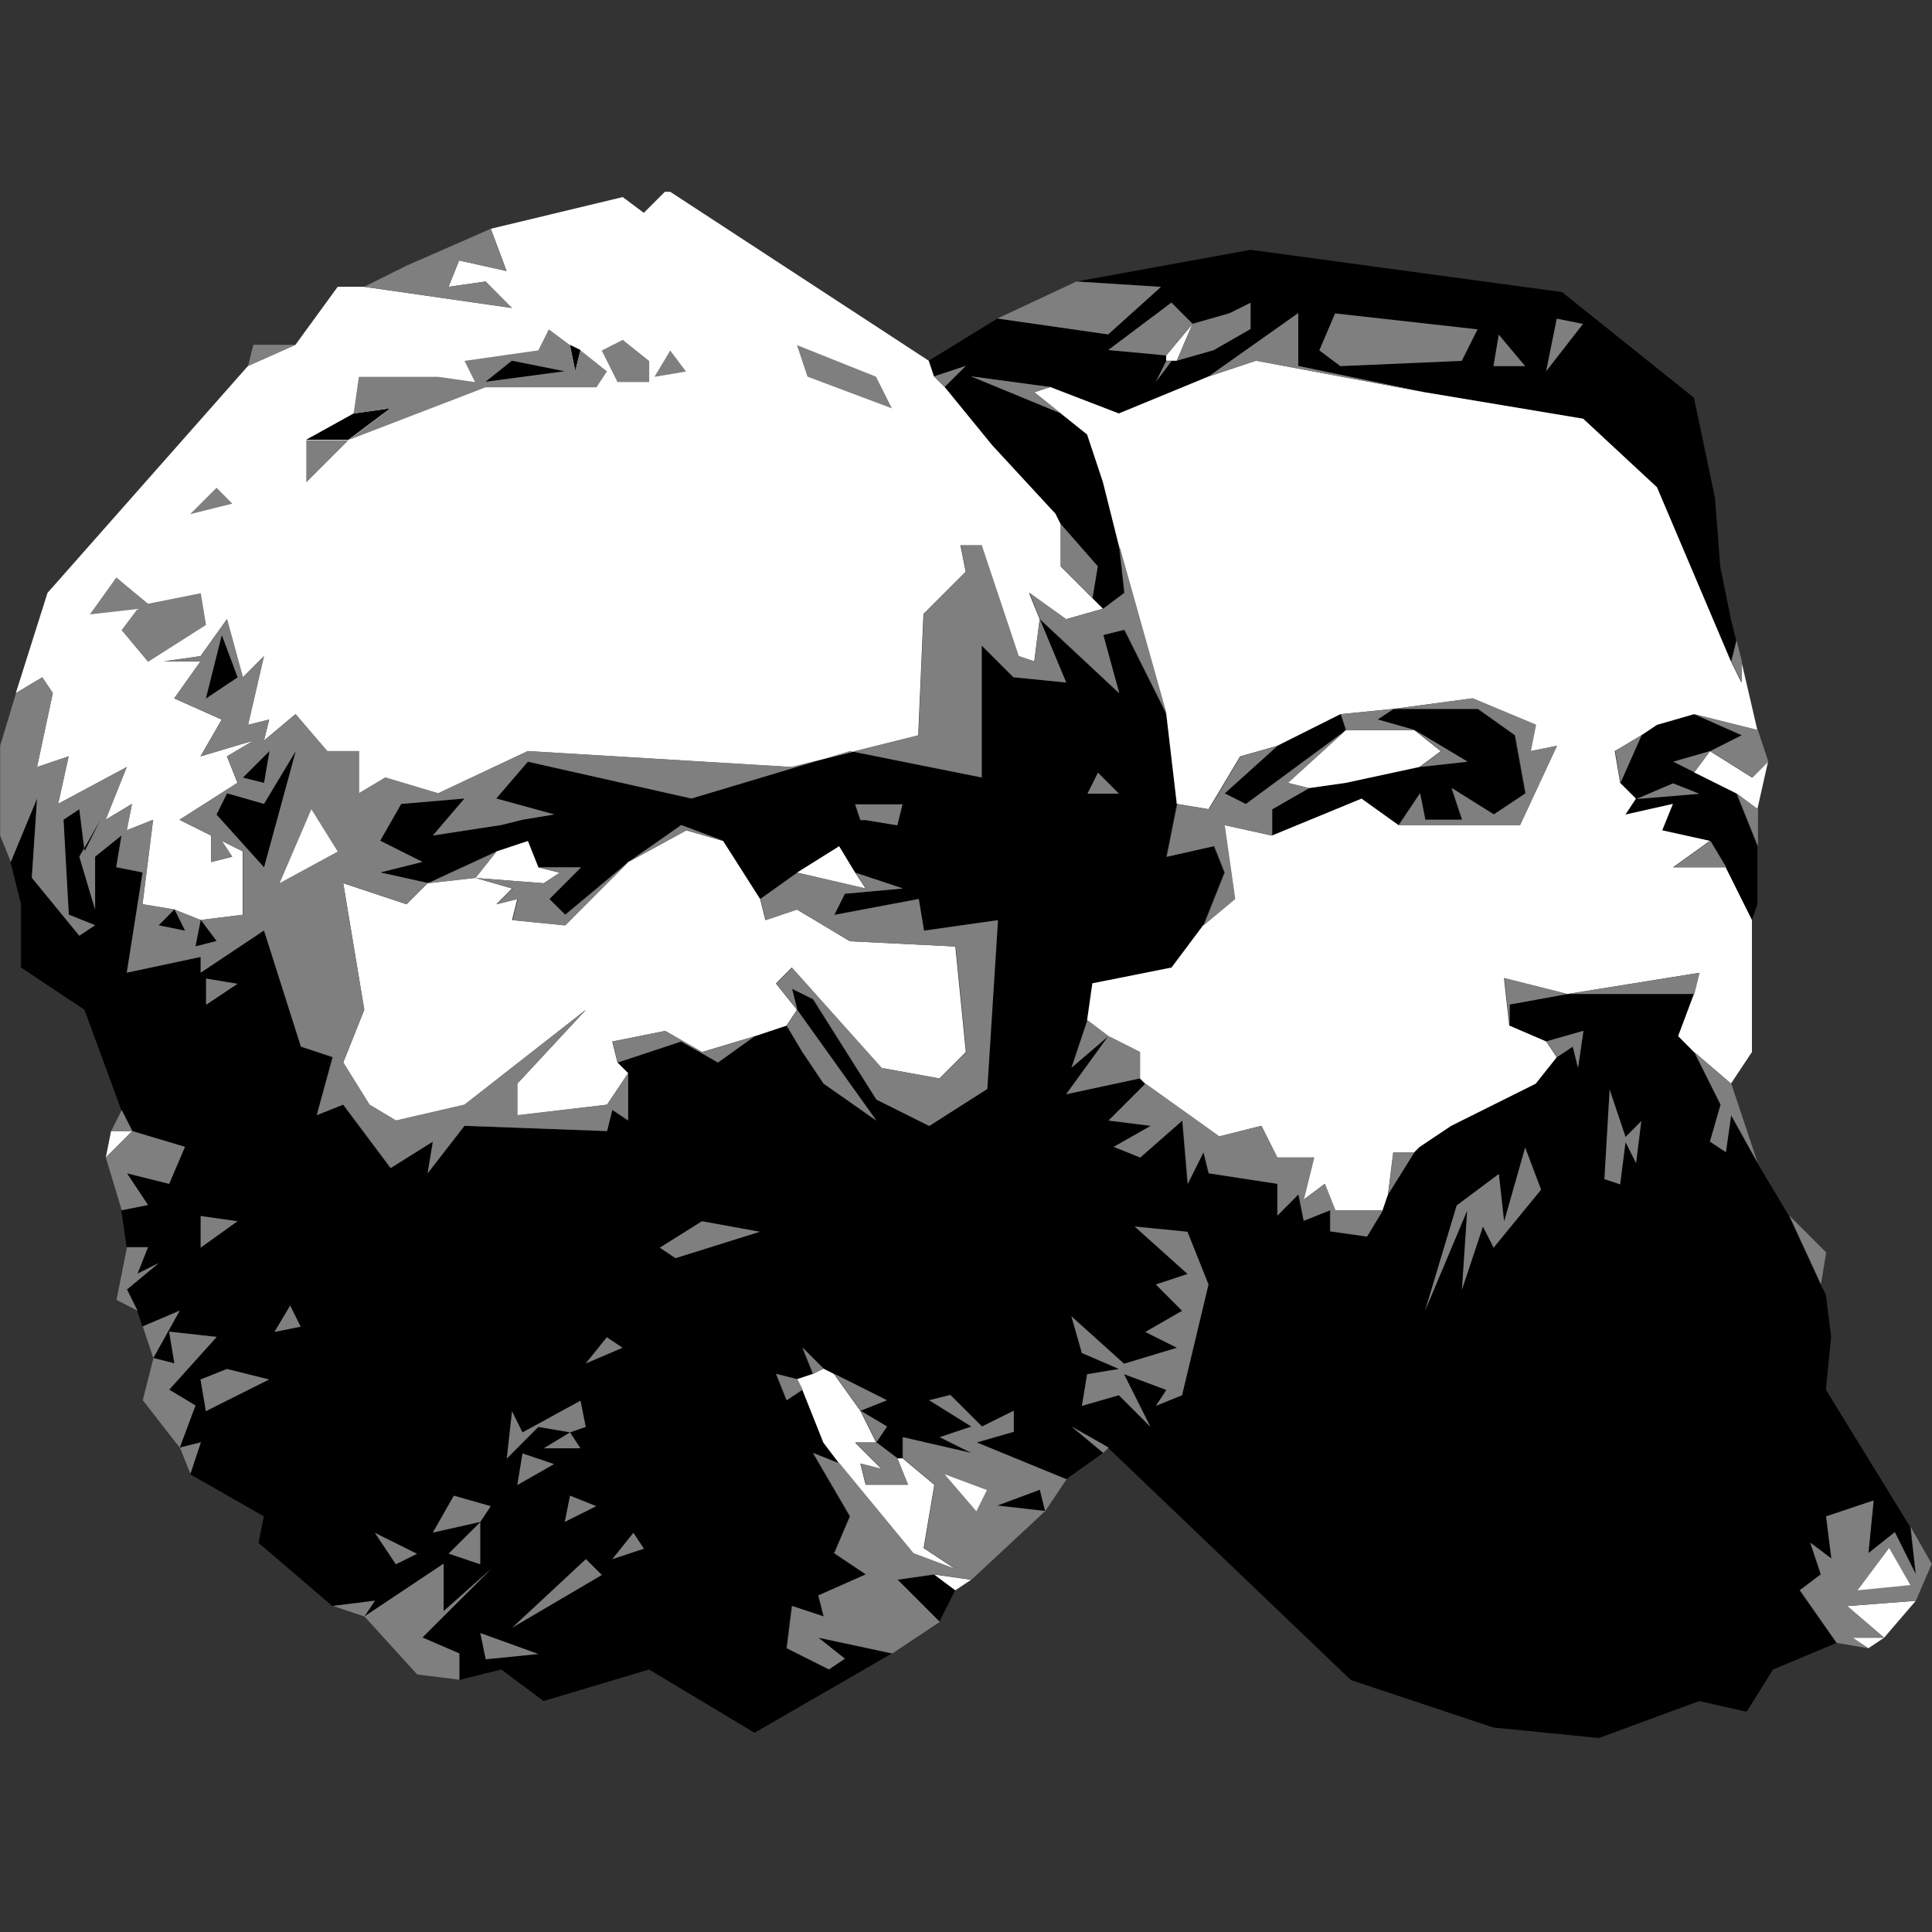<svg version="1.2" xmlns="http://www.w3.org/2000/svg" viewBox="0 0 1249 1249" width="1249" height="1249">
	<rect x="0" y="0" width="1249" height="1249" fill="#333333" stroke="none"/>
	<title>marxengels-svg</title>
	<style>
		.s0 { fill: #000000 } 
		.s1 { fill: #ffffff } 
		.s2 { fill: #7f7f7f } 
	</style>
	<g id="Layer 1 copy">
		<path id="Path 0" fill-rule="evenodd" class="s0" d="m695.9 182l112.6-20.5 201.3 27.3 85.3 68.3 13.6 64.8 3.4 44.3 6.9 34.1 3.4 13.7-3.4 13.6-47.8-112.6-47.8-44.3-102.3-17.1-81.9-17v-34.1l-58 40.9-58 23.9-44.3-17.1-51.2-6.8 58 23.9 17.1 13.6 10.2 30.7 10.2 41 3.4 30.7-13.6 10.2-6.8-6.8 3.4-20.5-23.9-27.3-3.4-6.8-40.9-44.3-30.7-37.6 13.6-13.6-20.5 6.8-3.4-10.2 44.4-27.3 71.6 10.2 34.1-30.7zm-23.9 218.4l51.2 47.7-10.2-37.5 13.6-3.4 27.3 54.6 6.8 58-6.8 34.1 30.7-6.9 6.8 17.1-13.6 34.1-20.5 27.3-51.1 10.3-3.5 23.8-10.2 30.7 23.9-20.4-27.3 37.5 47.8-10.2 3.4 3.4-23.9 23.9 27.3 3.4-23.9 13.6 17.1 6.8 27.3-23.8 3.4 40.9 10.2-20.5 3.4 13.7 44.4 6.8v20.5l13.6-13.7 3.4 17.1 17.1-6.9v13.7l23.9 3.4 10.2-17.1 3.4-10.2 17.1-27.3 3.4-3.4 20.4-13.6 54.6-27.3 13.7-17.1 10.2-6.8 3.4 13.6 3.4-23.8-23.9 6.8-23.8-10.3v-13.6l37.5-6.8h81.9l-10.3 27.3 10.3 10.2 17 34.1-6.8 23.9 10.2 6.8 3.4-23.9 17.1 30.7 20.5 34.2 20.4 44.3 3.5 6.8 3.4 27.3-3.4 34.1 54.5 88.7 3.4 30.7-13.6-27.2-17.1 13.6 3.5-34.1-30.7 10.2 3.4 27.3-13.7-10.2 6.8 20.4-13.6 10.3 23.9 34.1-41 17.1-17 27.3-30.7-6.9-64.8 23.9-68.3-6.8-92.1-30.7-156.9-150.1-23.9-13.7 20.5 17.1-23.9 17-58-23.8 23.9-6.9v-13.6l-20.5 10.2-20.5-20.4-13.6 3.4 27.3 17-20.5 6.8 20.5 10.3-44.4-10.3v13.7h-3.4l-13.6-10.2 6.8-10.3-17-10.2 17-6.8-40.9-20.5-13.7-13.6 6.8 17-10.2 3.4-13.6-3.4 6.8 17.1 10.2-6.9 13.7 34.2 10.2 13.6-17.1-6.8 23.9 40.9-10.2 23.9 20.5 13.6-30.7 13.7 3.4 13.6-20.5-6.8-3.4 27.3 27.3 13.7 10.2-6.9-17-13.6 47.7 10.2-88.7 51.2-68.2-40.9-68.2 20.4-27.3-20.4-27.3 6.8v-17.1l-23.9-10.2 44.4-44.4-30.8 27.3v-30.7l-51.1 34.1 6.8-10.2-27.3 3.4-47.8-40.9 3.5-17.1-47.8-27.3 6.8-20.4-13.6 3.4 10.2-27.3-17-10.3 30.7-34.1-30.7-3.4 3.4 20.5-13.7-3.4 17.1-30.7-23.9 10.2-3.4-10.2-6.8-13.7 20.4-17-13.6 6.8 6.8-17.1h-13.6l-3.5-23.9 17.1-3.4-13.6-20.4 27.3 6.8 10.2-23.9-34.1-10.2-6.9-13.7-23.8-64.8-41-27.3v-40.9l-6.8-27.3 17.1-41-3.4 51.2 30.7 37.5 10.2-6.8-17.1-6.8-3.4-61.4 10.3-6.8 3.1 25.2-3.1 5.5 10.2 34.1v-34.1l17-13.7-3.4 20.5 17.1 3.4-10.2 64.8 47.7-10.2v10.2l41-27.3 23.8 75.1 20.5 6.8-10.2 37.5 17-6.8 30.7 41 27.3-17.1-3.4 20.5 23.9-30.7 92.1 3.4 3.4-13.7 10.2 6.9v-30.8l-6.8-6.8 41-13.6 23.8 13.6 23.9-17 20.5-6.9 10.2 17.1 13.7 20.5 34.1 23.9-51.2-71.7-3.4-13.6 13.6 6.8 41 64.8 34.1 17.1 37.5-23.9 6.9-109.2-47.8 6.8-3.4-20.4-54.6 10.2 6.8-13.6 37.5-3.5-30.7-10.2-10.2-17.1-27.3 17.1-23.9 17.1-23.8-37.6-27.3-10.2-34.2 23.9-40.9 34.1-10.2-10.2 20.4-20.5h-27.2l-6.9-17.1-20.4 6.9-44.4 20.4-30.7-6.8 27.3-6.8-27.3-13.7 13.7-23.8 40.9-3.5-20.5 23.9 44.4-6.8 13.6-3.4 20.5-3.4-37.5-10.3 20.4-23.8 105.8 23.8 102.3-30.7 85.3 17.1v-85.3l20.5 20.5 34.1 3.4zm-617.7 148l10.5-18.4-10.3 20.5zm846.3-90h54.6l23.9 17 6.8 37.6-20.5 13.6-27.2-17 6.8 20.4h-23.9l-3.4-17-13.7 20.4-23.8-17-58 23.9v-17.1l23.8-13.6 23.9-3.5 47.8-10.2 30.7-3.4-34.1-20.5-23.9-6.8zm-34.1 3.4l3.4 10.3-64.8 47.7-13.7-6.8 34.1-30.7zm204.7 6.8l23.9-6.8 30.7 13.6-20.5 10.3-23.8 6.8 40.9 20.5 13.7 34.1v37.5l-3.5 10.2-17-34.1-10.3-17-30.7-6.9 6.9-17-30.7 6.8 6.8-10.2-10.2-10.3 13.6-30.7zm-464 580l-27.3-27.3 23.9-3.4 13.7 10.2z"/>
		<path id="Path 1" fill-rule="evenodd" class="s1" d="m317.3 147.9l85.3-20.5 13.6 10.2 13.6-13.6h3.5l167.1 109.2 3.4 10.2 6.9 6.8 30.7 37.6 40.9 44.3 3.4 6.8v27.3l27.3 27.3-23.9 6.8-23.9-17 6.9 17-3.5 27.3-10.2-3.4-23.9-71.6h-13.6l3.4 17-27.3 27.3-3.4 78.5-81.9 20.5-170.6-10.3-57.9 27.3-34.2-10.2-17 10.2v-27.3h-20.5l-20.5-23.9-20.4 17.1 3.4-13.6-13.7 3.4 10.3-44.4-13.7 13.7-10.2-37.6-17.1 23.9-23.8 3.4h23.8l-17 23.9 30.7 13.7-13.7 23.8 34.2-10.2-17.1 10.2 6.8 17.1-37.5 23.9 20.5 10.2v17.1l13.6-3.4-6.8-10.3 13.6 6.8v41l-27.3 3.4-17-6.8-20.5-3.4 6.8-54.6-17 6.8 3.4-17.1-17.1 10.3 13.7-34.1-44.4 23.8 6.8-30.7-20.4 6.9 10.2-47.8-6.8-10.2-17.1 10.2 20.5-64.8 129.6-146.7 30.7-13.7 27.3-37.5h17.1l95.5 13.7-17-17.1-23.9 3.4 6.8-17 30.7 6.8zm464 95.5l30.7-10.2 109.1 20.4 102.4 17.1 47.7 44.3 47.8 112.6 6.8 13.7v-13.7l10.3 44.4-41-10.3-23.9 6.9-10.2 6.8-17.1 10.2 3.5 20.5 10.2 10.2-6.8 10.3 30.7-6.9-6.9 17.1 30.8 6.8-23.9 17.1h34.1l17 34.1v85.3l-13.6 20.5-23.9-20.5-10.2-10.3 10.2-27.2 3.4-13.7-85.3 13.7-40.9-10.3 3.4 30.7 23.9 10.3 6.8 10.2-13.6 17.1-54.6 27.2-20.5 13.7-3.4 3.4h-13.6l-3.4 27.3-3.5 10.2h-30.7l-6.8-17-13.6 10.2 6.8-27.3h-23.9l-10.2-20.5-27.3 6.9-47.8-34.1-3.4-3.5v-17l-20.5-10.3-13.6-10.2 3.4-23.9 51.2-10.2 20.4-27.3 20.5-17.1-6.8-47.7 30.7 6.8 58-23.9 23.9 17.1h78.4l23.9-51.2-17 3.4 3.4-17-41-17.1-51.1 6.8-34.2 3.4-40.9 20.5-23.9 6.8-20.4 34.1-20.5-3.4-6.8-58-30.7-109.1-10.3-41-10.2-30.7-34.1-27.3 10.2-3.4 44.4 17.1zm88.7 228.6h44.3l17.1 13.6-13.7 10.2-47.7 10.3-23.9 3.4-13.7-3.4zm225.2 27.3l10.2-13.7 27.3 17.1 10.3-10.3-6.9 30.7-13.6-10.2zm-689.1 58l37.5-20.5 23.9 6.9 23.9 37.5 3.4 13.6 20.4-6.8 34.2 20.5 68.2 3.4 6.8 68.2-17.1 17.1-37.5-6.8-58-64.9-10.2 10.3 13.6 17-6.8 10.3-20.5 6.8-34.1 10.2-23.8-13.6-34.2 6.8 3.4 13.6 6.9 6.9-13.7 20.4-58 6.9v-20.5l44.4-47.8-78.5 61.4-44.3 10.3-17.1-10.3-17-27.3 13.6-34.1-13.6-81.8 40.9 13.6 13.6-13.6 30.7-3.5h0.1v0.1h0.3l23.5 6.8-10.2 10.2 13.6-3.4-3.4 13.6 34.1 3.4zm-98.6 10.3l-0.3-0.1 13.6-17 20.5-6.8 6.8 17.1 13.7 3.4-10.3 6.8zm207.8-3.5l27.2-17 10.3 17 6.8 10.3zm-446.9 184.2l3.4-17.1h13.7zm457.1 139.9l6.8-3.4 6.8 3.4 17.1 23.9 10.2 20.5h-13.6l17 17-13.6-3.4 3.4 13.7h27.3l-6.8-17.1h3.4l20.5 17.1-6.9 40.9 20.5 13.6-27.3-10.2-47.7-58-10.3-13.6-13.6-34.2-3.4-6.8zm92.1 139.9l-13.7-10.2 23.9 3.4zm600.4 30.7l-23.9-20.5 44.4-3.4zm-10.2 6.8l-10.3-6.8h20.5z"/>
		<path id="Path 2" fill-rule="evenodd" class="s2" d="m262.7 171.8l54.6-23.9 10.2 27.3-30.7-6.8-6.8 17 23.9-3.4 17 17.1-95.5-13.7zm382.1 34.1l51.1-23.9 54.6 3.5-34.1 30.7zm136.5 37.5l58-41v34.2l81.8 17-109.1-20.4zm-620.9-6.9l3.4-13.6h27.3zm443.5 6.8l20.5-6.8-13.7 13.6zm81.9 23.9l-58-23.9 51.2 6.9-10.3 3.4zm20.5 119.4l-20.5-20.5v-27.3l23.9 27.3zm-576.5 208.1l27.3-3.4v-40.9l-13.7-6.9 6.8 10.3-13.6 3.4v-17.1l-20.5-10.2 37.5-23.9-6.8-17.1 17.1-10.2-34.1 10.2 13.6-23.8-30.7-13.7 17.1-23.9h-23.9l23.9-3.4 17-23.9 10.3 37.6 13.6-13.7-10.2 44.4 13.6-3.4-3.4 13.6 20.5-17 20.4 23.8h20.5v27.3l17.1-10.2 34.1 10.2 58-27.3 170.6 10.3 20.4-5.1-85.3 25.5-105.7-23.8-20.5 23.8 37.5 10.3-20.4 3.4-13.7 3.4-44.3 6.8 20.4-23.9-40.9 3.5-13.6 23.8 27.3 13.7-27.3 6.8 30.7 6.8-13.7 13.7-40.9-13.7 13.6 81.9-13.6 34.1 17 27.3 17.1 10.2 44.3-10.2 78.5-61.4-44.3 47.8v20.4l58-6.8 13.6-20.5v30.7l-10.2-6.8-3.4 13.7-92.2-3.4-23.8 30.7 3.4-20.5-27.3 17.1-30.7-41-17.1 6.8 10.3-37.5-20.5-6.8-23.9-75.1-40.9 27.3v-10.2l-47.8 10.2 10.2-64.8-17-3.4 3.4-20.5-17.1 13.7v34.1l-10.2-34.1 3.2-5.5-3.2-25.2-10.2 6.8 3.4 61.4 17 6.8-10.2 6.8-30.7-37.5 3.4-51.2-17 41-6.9-17.1v-58l10.3-34.1 17-10.2 6.8 10.2-10.2 47.8 20.5-6.9-6.8 30.8 44.3-23.9-13.6 34.1 17-10.2-3.4 17 17.1-6.8-6.9 54.6 20.5 3.4zm-75-44.3l10.2-20.5-10.5 18.4zm539-75.1l3.4-78.5 27.3-27.3-3.4-17h13.6l23.9 71.6 10.2 3.4 3.4-27.3 17.1 41-34.1-3.4-20.5-20.5v85.3l-83.3-16.7h-0.1zm-42.4 10.6l-19 4.7 17.1-5.1 1.9 0.4h-0.1zm161.9-92.4l13.7-10.3-3.4-30.7 30.7 109.2-27.3-54.6-13.7 3.4 10.3 37.6-51.2-47.8-6.8-17.1 23.8 17.1zm406 34.1l3.4-13.6 3.4 13.6v13.7zm-218.3 30.7l51.2-6.9 40.9 17.1-3.4 17 17-3.4-23.8 51.2h-78.5l13.7-20.5 3.4 17.1h23.8l-6.8-20.5 27.3 17.1 20.5-13.7-6.8-37.5-23.9-17zm-34.1 3.4l34.1-3.4-10.3 6.8 23.9 6.8h-44.3zm238.8 23.9l20.4-10.3-30.7-13.6 41 10.2 6.8 20.5-10.2 10.2zm-279.8-3.4l-34.1 30.7 13.7 6.9 64.8-47.8-37.5 34.1 13.6 3.4-23.9 13.7v17l-30.7-6.8 6.8 47.8-20.4 17 13.6-34.1-6.8-17.1-30.7 6.9 6.8-34.1 20.5 3.4 20.4-34.1zm92.2 13.6l13.6-10.2-17.1-13.7 34.2 20.5zm129.6 10.2l-3.4-20.4 17-10.3zm47.8-6.8l-13.6-6.8 23.8-6.9zm41 47.8l-13.7-34.1 13.7 10.2zm-730.1 10.3l34.1-23.9 27.3 10.2-23.9-6.8zm709.6 3.4h-34.1l23.9-17.1zm-839.2 10.3l44.3-20.5-13.6 17.1zm71.6-10.3h27.3l-20.5 20.5 10.3 10.2 40.9-34.1-40.9 41-34.1-3.4 3.4-13.7-13.7 3.4 10.3-10.2-23.9-6.8 44.3 3.4 10.3-6.9zm143.2 20.5l23.9-17 44.4 10.2-6.8-10.2 30.7 10.2-37.6 3.4-6.8 13.7 54.6-10.3 3.4 20.5 47.8-6.8-6.9 109.1-37.5 23.9-34.1-17-40.9-64.9-13.7-6.8 3.4 13.7-13.6-17.1 10.2-10.2 58 64.8 37.5 6.8 17.1-17-6.8-68.3-68.3-3.4-34.1-20.5-20.4 6.9zm521.9 61.4l85.3-13.7-3.4 13.7zm-37.5 20.4l-3.4-30.7 40.9 10.3-37.5 6.8zm-467.4 0l6.8-10.2 51.2 71.6-34.1-23.9-13.7-20.4zm208.1 6.8h-0.1l-0.2 0.2-23.6 20.2 10.3-30.7zm-317.3 17.1l-3.4-13.6 34.1-6.9 23.9 13.7 34.1-10.3-23.9 17.1-23.8-13.6zm600.4-13.7l23.9-6.8-3.5 23.9-3.4-13.7-10.2 6.8zm-262.7 23.9l-47.8 10.3 27.1-37.4 0.3-0.2 20.4 10.3zm399.2 54.6l-17.1-30.8-3.4 23.9-10.3-6.8 6.9-23.9-17.1-34.1 23.9 20.5zm-242.2 30.7l-10.3 17-23.8-3.4v-13.6l-17.1 6.8-3.4-17.1-13.6 13.7v-20.5l-44.4-6.8-3.4-13.6-10.2 20.4-3.5-40.9-27.2 23.9-17.1-6.9 23.9-13.6-27.3-3.4 23.9-23.9 47.7 34.1 27.3-6.8 10.3 20.5h23.8l-6.8 27.3 13.7-10.3 6.8 17.1zm-822.2-51.2l6.8-13.6 6.9 13.6zm-3.5 17.1l17.1-17.1 34.1 10.2-10.2 23.9-27.3-6.8 13.6 20.5-17 3.4zm829 23.9l3.4-27.3h13.6zm279.8 58l-20.5-44.4 23.9 23.9zm-1095.1-23.9h13.6l-6.8 17.1 13.7-6.8-20.5 17 6.8 13.7-13.6-6.9zm10.2 51.2l23.9-10.2-17.1 30.7zm6.9 20.4l13.6 3.5-3.4-20.5 30.7 3.4-30.7 34.1 17 10.2-10.2 27.3-23.9-30.7zm426.5 10.3l-6.9-17.1 13.7 13.7zm-6.8 10.2l-10.3 6.8-6.8-17 13.7 3.4zm37.5 13.6l-17.1-23.9 34.1 17.1zm27.3 30.7v-13.6l44.4 10.2-20.5-10.2 20.5-6.9-27.3-17 13.6-3.4 20.5 20.4 20.5-10.2v13.6l-23.9 6.9 58 23.8-13.7 20.5-47.7 44.4-23.9-3.4-23.9 3.4 27.3 27.3-30.7 20.4-47.8-10.2 17.1 13.6-10.2 6.9-27.3-13.7 3.4-27.3 20.5 6.8-3.5-13.6 30.7-13.6-20.4-13.7 10.2-23.9-23.9-40.9 17.1 6.8 47.8 58 27.2 10.2-20.4-13.6 6.8-40.9zm-17.1-10.3l-10.2-20.4 17.1 10.2zm146.7 6.8l-20.5-17 23.9 13.6zm-597-3.4l13.6-3.4-6.8 20.4zm463.9 6.9l6.9 17h-27.3l-3.4-13.6 13.6 3.4-17-17.1h13.6zm607.2 119.4l-23.8-34.1 13.6-10.2-6.8-20.5 13.6 10.3-3.4-27.3 30.7-10.3-3.4 34.1 17.1-13.6 13.6 27.3-3.4-30.7 13.6 23.9-10.2 23.8-44.3 3.5 23.8 20.4h-20.4l10.2 6.9zm-951.8-17.1l51.2-34.1v30.7l30.7-27.3-44.4 44.3 23.9 10.3v17l-27.3-3.4zm-20.4-6.8l27.2-3.4-6.8 10.2z"/>
		<path id="Path 3" fill-rule="evenodd" class="s0" d="m375.3 226.3l-3.4 13.7-3.5-17.1zm-146.7 41l23.9-3.4-27.3 20.4h-27.3zm-85.2 143.3l10.2 27.3-20.5 13.7zm47.8 75l-20.5 75.1-30.7-34.1 6.8-13.7 23.9 6.8zm-17 0l-3.5 20.5-13.6-3.4zm-61.4 102.3l6.8 13.7-17-3.4zm17 6.8l10.2 13.6-13.6 3.5zm545.8 382.1l-30.7-3.5 27.3-10.2z"/>
		<path id="Path 4" fill-rule="evenodd" class="s1" d="m753.9 229.8l17.1-20.5-10.2 23.9h-6.9zm-552.6 293.4l17 27.3-37.5 20.4zm436.7 440.1l-6.8 13.7-20.5-23.9zm583.3 37.5l13.7 23.9-34.1 3.4z"/>
		<path id="Path 5" fill-rule="evenodd" class="s2" d="m753.9 229.8l-37.5-3.5 40.9-30.7 13.7 13.7h-0.1l-0.1 0.2zm17.1-20.5l23.8-6.8 13.7-6.8v17l-23.9 13.7-23.9 6.8 10.1-23.6 0.2-0.3zm92.1-6.7l92.1 10.3-10.2 20.4-78.5 3.4-13.6-10.2zm143.3 3.4l17 3.4-23.9 30.7zm-723.2 37.6l23.9 3.4-6.8-13.7 47.7-6.8 6.8-13.6 13.7 10.2 3.4 17 3.4-13.6 17.1 13.6-6.8 10.3h-71.7l-88.7 34.1 27.3-20.5-23.9 3.4 3.4-23.8zm685.7-27.3l17.1 20.4h-20.5zm-566.3 3.4l17.1 13.7v13.6h-20.5l-10.2-20.4zm112.6 3.4l51.1 20.4 10.3 20.5-54.6-20.5zm-81.9 3.5l10.2 13.6-20.4 3.4zm324.1 6.8l-10.3 13.7 6.8-13.7zm-532.1 51.2l-27.3 27.3v-27.3zm-85.3 30.7l10.2 10.3-27.3 6.8zm-64.8 58l20.5 17 34.1-6.8 3.4 20.5-37.5 23.9-17.1-20.5 10.3-13.7-30.8 3.5zm634.6 126.2l13.6 13.6h-20.4zm347.9 17.1l23.9-10.2 17.1 6.8zm-501.5 13.6l-3.4-10.2h30.7l-3.4 13.6-20.5-3.4zm-423 102.4l20.4 3.4-20.4 13.6zm907.4 71.7l10.3 30.7 10.2-10.3-3.4 27.3-6.8-13.6-3.5 27.3-10.2-3.4zm-54.6 37.5l10.3 27.3-30.7 37.5-6.9-13.6-13.6 40.9 3.4-51.2-27.3 64.9 20.5-68.3 27.3-20.4 3.4 30.7zm-856.3 44.3l23.9 3.4-23.9 17.1zm324.1 3.4l37.5 6.8-54.6 17.1-10.2-6.8zm279.7 3.4l34.2 3.4 13.6 34.1-17.1 71.6-17 6.9 6.8-10.3-27.3-10.2 17.1 34.1-20.5-20.5-23.9 6.9 3.4-20.5 20.5-3.4-23.9-10.3-6.8-23.8 34.1 30.7 34.1-10.3-20.4-10.2 23.8-13.7-17-17 20.5-6.8zm-545.9 51.1l6.8 13.7-17 3.4zm204.7 20.5l10.2 6.8-23.9 10.2zm-245.6 20.5l27.3 6.8-40.9 20.5-3.5-20.5zm221.8 41l-20.5-3.5-20.4 20.5 3.4-30.7 6.8 13.7 37.5-20.5 3.4 17zm0 0l6.8 10.3h-23.8zm-30.7 13.6l20.4 6.9-23.8 13.6zm-27.3 44.3l-30.7 6.9 13.6-23.9 23.9 6.8zm58-17l17 6.8-20.4 10.2zm-58 17.1v27.3l-20.5-6.9zm-68.2 6.9l27.3 13.6-13.7 6.8zm167.2 0l6.8 10.3-20.5 6.8zm-30.7 17l10.3 10.3-58 34.1zm-68.3 47.8l37.6 13.6-34.1 3.4z"/>
		<path id="Path 6" class="s0" d="m330.9 233.2l34.1 6.8-51.1 6.8z"/>
	</g>
</svg>